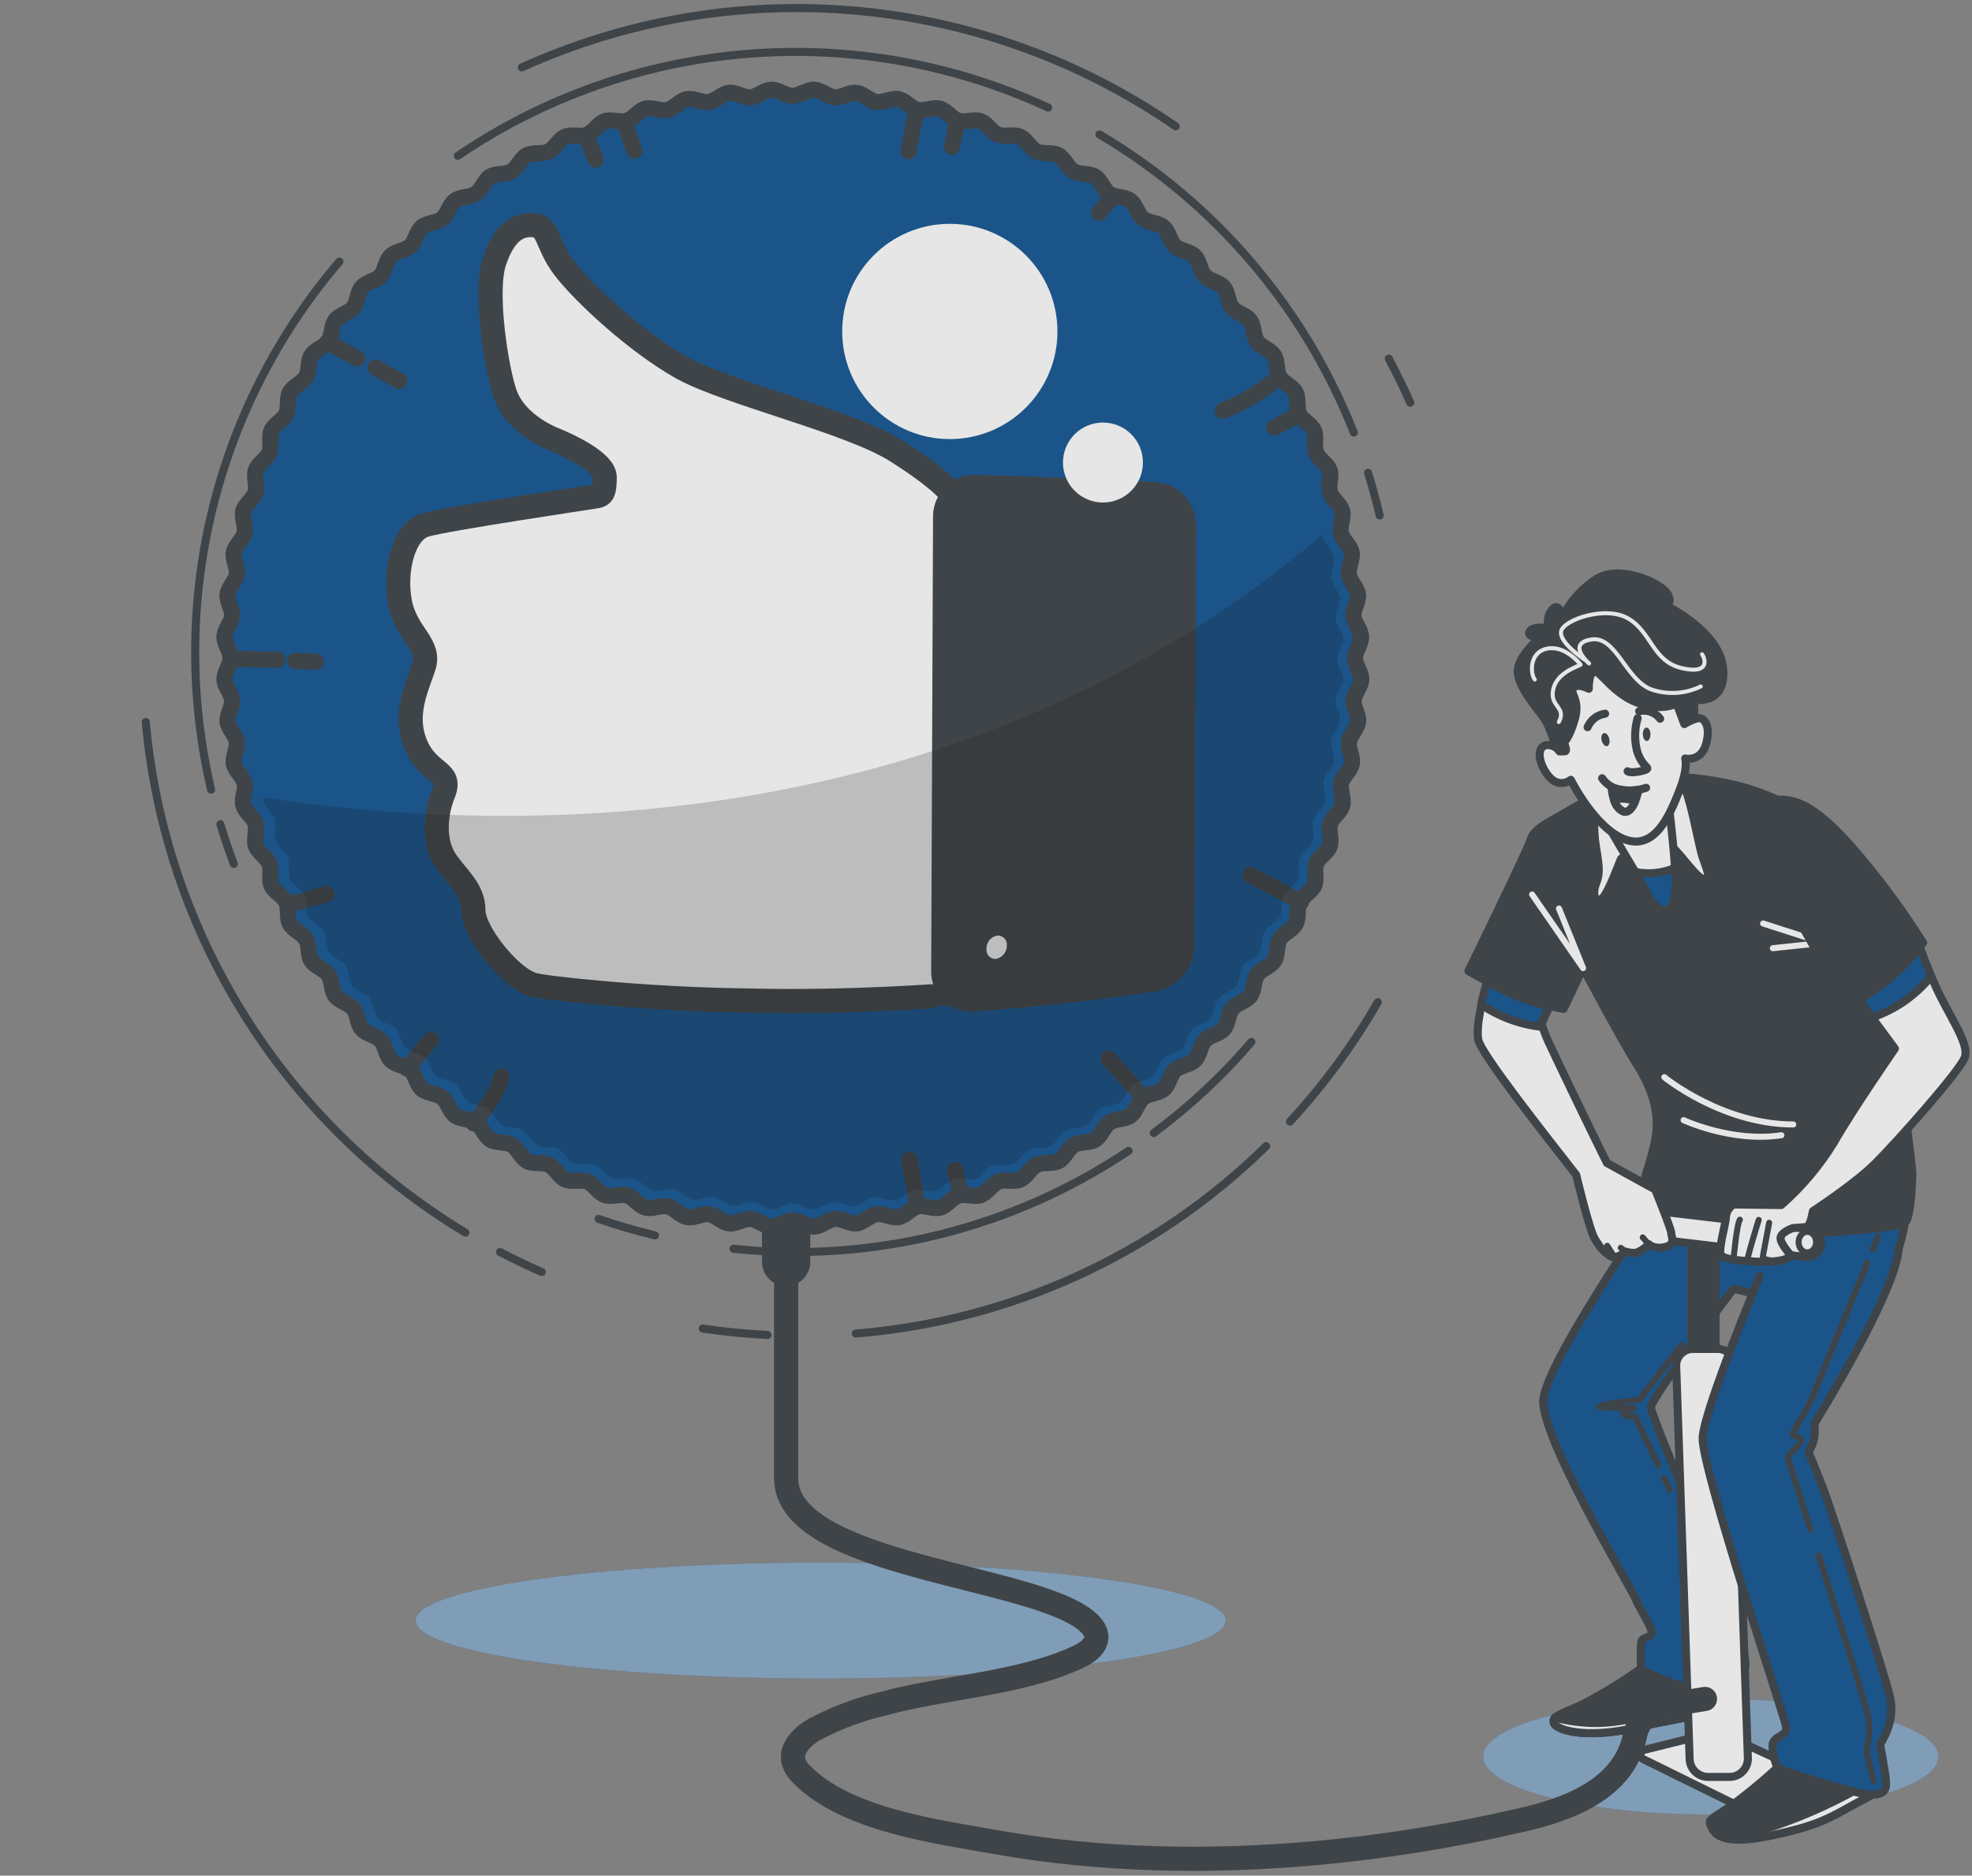 <svg width="245" height="233" viewBox="0 0 245 233" fill="none" xmlns="http://www.w3.org/2000/svg">
<rect x="0" y="0" width="245" height="233" fill="#808080" stroke="none"/>
<g opacity="0.8">
<path d="M101.964 208.506C129.756 208.506 152.285 205.286 152.285 201.315C152.285 197.343 129.756 194.123 101.964 194.123C74.172 194.123 51.643 197.343 51.643 201.315C51.643 205.286 74.172 208.506 101.964 208.506Z" fill="#01498B"/>
<path opacity="0.5" d="M101.964 208.506C129.756 208.506 152.285 205.286 152.285 201.315C152.285 197.343 129.756 194.123 101.964 194.123C74.172 194.123 51.643 197.343 51.643 201.315C51.643 205.286 74.172 208.506 101.964 208.506Z" fill="white"/>
<path d="M212.542 225.407C228.153 225.407 240.809 222.187 240.809 218.215C240.809 214.243 228.153 211.023 212.542 211.023C196.93 211.023 184.275 214.243 184.275 218.215C184.275 222.187 196.93 225.407 212.542 225.407Z" fill="#01498B"/>
<path opacity="0.5" d="M212.542 225.407C228.153 225.407 240.809 222.187 240.809 218.215C240.809 214.243 228.153 211.023 212.542 211.023C196.93 211.023 184.275 214.243 184.275 218.215C184.275 222.187 196.93 225.407 212.542 225.407Z" fill="white"/>
<path d="M204.265 206.98C201.853 208.741 199.311 210.314 196.66 211.688C193.524 213.133 192.918 213.133 193.038 213.979C193.158 214.825 196.78 216.15 203.419 214.585C210.058 213.02 213.194 213.373 214.16 210.237C215.125 207.1 213.561 207.946 211.63 207.946C209.159 207.754 206.701 207.431 204.265 206.98Z" fill="#2E353A" stroke="#2E353A" stroke-linecap="round" stroke-linejoin="round"/>
<path d="M213.801 211.068C210.971 211.814 205.87 213.066 201.609 213.732C198.81 214.239 195.934 214.111 193.192 213.359C193.118 213.44 193.065 213.539 193.038 213.646C193.011 213.753 193.011 213.865 193.039 213.972C193.158 214.817 196.781 216.142 203.42 214.578C209.4 213.173 212.529 213.312 213.801 211.068Z" fill="white" stroke="#2E353A" stroke-linecap="round" stroke-linejoin="round"/>
<path d="M236.84 149.347C236.84 149.347 237.087 153.575 234.177 159.368C231.267 165.162 222.73 165.641 220.439 165.641C218.149 165.641 218.868 163.23 218.868 163.23L219.227 161.053L215.365 160.087C215.365 160.087 205.11 173.732 205.11 174.817C205.11 175.902 215.711 200.82 216.317 203.717C216.923 206.613 217.283 207.339 215.951 208.424C214.964 209.12 213.831 209.58 212.638 209.769C211.446 209.957 210.226 209.868 209.073 209.51C207.28 208.949 205.543 208.222 203.885 207.339C203.818 206.255 203.818 205.167 203.885 204.083C204.005 202.997 205.816 203.843 204.971 202.032C204.125 200.221 203.639 199.735 203.159 198.529C202.68 197.324 191.26 178.293 191.746 173.825C192.232 169.357 202.94 153.848 202.94 153.489C203.391 152.358 203.913 151.257 204.505 150.192C204.505 150.192 204.984 148.621 206.196 148.381C207.408 148.141 225.866 148.381 230.574 147.782C235.282 147.183 237.573 147.416 236.84 149.347Z" fill="#01498B" stroke="#2E353A" stroke-linecap="round" stroke-linejoin="round"/>
<path d="M206.749 183.613L207.434 185.072" stroke="#2E353A" stroke-width="0.75" stroke-linecap="round" stroke-linejoin="round"/>
<path d="M208.907 167.055L203.7 173.86C203.7 173.86 197.041 174.666 199.038 174.799C201.036 174.932 203.034 174.932 203.034 174.932C203.034 174.932 201.296 175.465 201.702 175.731C202.17 175.918 202.67 176.008 203.174 175.998L206.017 182.044" stroke="#2E353A" stroke-width="0.75" stroke-linecap="round" stroke-linejoin="round"/>
<path d="M198.732 98.534C198.732 98.534 197.047 99.466 194.51 100.911C191.973 102.356 190.515 103.082 190.168 104.294C189.822 105.506 182.438 120.622 182.438 120.622C182.438 120.622 185.334 122.313 187.991 123.518C190.01 124.348 192.113 124.956 194.264 125.33L196.681 120.262C196.681 120.262 201.342 129.065 203.34 132.208C206.896 137.822 205.75 141.264 205.271 143.195C204.791 145.126 203.46 148.749 203.819 149.228C204.179 149.708 213.595 153.936 219.634 153.577C225.674 153.217 236.022 152.658 236.748 151.812C237.473 150.966 237.593 146.092 237.593 145.726C237.593 145.36 236.528 135.95 235.442 130.277C234.357 124.604 228.444 109.395 226.513 105.293C224.582 101.191 222.77 99.859 217.856 98.174C212.942 96.49 205.664 96.124 202.647 96.483C199.631 96.843 198.732 98.534 198.732 98.534Z" fill="#2E353A" stroke="#2E353A" stroke-linecap="round" stroke-linejoin="round"/>
<path d="M219.048 114.721L226.526 117.125L220.253 117.79" stroke="white" stroke-width="0.75" stroke-linecap="round" stroke-linejoin="round"/>
<path d="M206.769 133.812C206.769 133.812 213.974 139.686 222.79 139.686" stroke="white" stroke-width="0.75" stroke-linecap="round" stroke-linejoin="round"/>
<path d="M209.172 139.152C209.172 139.152 215.165 141.956 221.318 141.023" stroke="white" stroke-width="0.75" stroke-linecap="round" stroke-linejoin="round"/>
<path d="M193.684 112.857L196.68 120.262L190.348 111.119" stroke="white" stroke-width="0.75" stroke-linecap="round" stroke-linejoin="round"/>
<path d="M198.219 99.379C198.056 100.74 198.016 102.113 198.099 103.481C198.219 106.018 199.064 107.829 198.338 109.641C197.613 111.452 198.465 112.304 199.184 111.452C199.903 110.599 201.115 107.343 201.362 106.744C201.608 106.145 206.689 105.053 207.395 105.053C208.1 105.053 210.411 108.675 211.496 109.155C212.582 109.634 212.342 108.675 211.616 106.744C210.89 104.813 210.051 98.087 208.36 95.996C206.669 93.906 199.937 94.432 198.219 99.379Z" fill="white" stroke="#2E353A" stroke-linecap="round" stroke-linejoin="round"/>
<path d="M199.458 101.551C198.792 101.318 202.954 107.71 204.645 110.966C206.336 114.223 207.901 113.384 208.148 110.847C208.394 108.31 207.302 99.859 207.302 99.859C207.302 99.859 202.954 102.763 199.458 101.551Z" fill="white" stroke="#2E353A" stroke-linecap="round" stroke-linejoin="round"/>
<path d="M208.101 107.809C206.544 108.477 204.82 108.653 203.16 108.315C203.726 109.287 204.252 110.212 204.645 110.978C206.336 114.234 207.901 113.395 208.147 110.858C208.199 109.842 208.184 108.823 208.101 107.809Z" fill="#01498B" stroke="#2E353A" stroke-linecap="round" stroke-linejoin="round"/>
<path d="M211.643 152.77V167.692" stroke="#2E353A" stroke-width="4" stroke-linecap="round" stroke-linejoin="round"/>
<path d="M224.442 156.133C224.373 156.14 224.304 156.14 224.236 156.133L201.788 153.47C201.344 153.399 200.943 153.159 200.671 152.8C200.399 152.441 200.277 151.991 200.329 151.543C200.382 151.096 200.605 150.686 200.953 150.4C201.301 150.114 201.745 149.973 202.195 150.007L224.642 152.671C225.094 152.707 225.515 152.919 225.813 153.262C226.111 153.604 226.263 154.05 226.237 154.503C226.211 154.956 226.009 155.381 225.673 155.687C225.338 155.993 224.896 156.156 224.442 156.14V156.133Z" fill="white" stroke="#2E353A" stroke-linecap="round" stroke-linejoin="round"/>
<path d="M224.541 155.58C225.141 155.58 225.627 155.008 225.627 154.302C225.627 153.596 225.141 153.023 224.541 153.023C223.942 153.023 223.456 153.596 223.456 154.302C223.456 155.008 223.942 155.58 224.541 155.58Z" fill="white" stroke="#2E353A" stroke-width="0.75" stroke-linecap="round" stroke-linejoin="round"/>
<path d="M204.159 218.533L217.617 225.158C217.694 225.193 217.778 225.21 217.863 225.21C217.948 225.21 218.032 225.193 218.109 225.158L226.187 222.168C226.302 222.126 226.402 222.05 226.474 221.95C226.546 221.851 226.587 221.732 226.591 221.609C226.595 221.486 226.563 221.365 226.498 221.261C226.433 221.156 226.339 221.073 226.227 221.023L213.615 215.183C213.486 215.123 213.34 215.109 213.202 215.143L204.292 217.374C204.168 217.403 204.056 217.47 203.971 217.565C203.886 217.66 203.832 217.779 203.818 217.906C203.803 218.033 203.828 218.161 203.889 218.274C203.95 218.386 204.045 218.476 204.159 218.533Z" fill="white" stroke="#2E353A" stroke-linecap="round" stroke-linejoin="round"/>
<path d="M214.866 220.737H212.202C211.597 220.735 211.017 220.494 210.589 220.066C210.161 219.638 209.92 219.058 209.918 218.453L208.247 169.643C208.247 169.094 208.465 168.567 208.854 168.179C209.242 167.79 209.769 167.572 210.318 167.572H213.414C213.964 167.572 214.49 167.79 214.879 168.179C215.267 168.567 215.485 169.094 215.485 169.643L217.157 218.453C217.157 218.753 217.097 219.051 216.982 219.329C216.867 219.606 216.698 219.858 216.485 220.07C216.273 220.283 216.02 220.451 215.742 220.565C215.464 220.679 215.167 220.738 214.866 220.737Z" fill="white" stroke="#2E353A" stroke-linecap="round" stroke-linejoin="round"/>
<path d="M221.405 219.045C219.38 220.947 217.243 222.726 215.006 224.372C212.342 226.183 212.109 225.944 212.715 227.149C213.321 228.354 215.126 229.08 220.2 227.994C225.274 226.909 226.959 226.063 229.735 224.492C232.512 222.92 233.351 222.92 232.632 221.955C231.913 220.989 221.405 219.045 221.405 219.045Z" fill="#2E353A" stroke="#2E353A" stroke-linecap="round" stroke-linejoin="round"/>
<path d="M229.735 224.481C232.505 222.909 233.351 222.909 232.632 221.944C232.441 221.766 232.214 221.632 231.966 221.551C228.286 223.726 224.389 225.511 220.339 226.878C215.145 228.443 212.615 226.632 212.615 226.632L212.555 226.731C212.608 226.863 212.668 226.992 212.735 227.118C213.334 228.323 215.145 229.049 220.22 227.963C225.294 226.878 226.958 226.052 229.735 224.481Z" fill="white" stroke="#2E353A" stroke-linecap="round" stroke-linejoin="round"/>
<path d="M240.489 122.551C239.626 120.661 238.861 118.727 238.199 116.758C236.174 117.723 229.988 122.904 229.988 122.904L235.422 130.262C235.422 130.262 230.235 137.747 227.817 141.975C226.041 144.86 223.844 147.464 221.298 149.699L215.365 149.626C215.103 149.792 214.883 150.016 214.72 150.28C214.557 150.545 214.457 150.842 214.426 151.151C214.426 152.083 213.374 155.366 213.84 155.952C214.306 156.538 217.123 156.651 217.123 156.651C217.123 156.651 221.691 157.124 222.51 155.952C222.51 155.952 221.105 154.427 221.218 153.728C221.332 153.029 222.743 152.556 222.743 152.556L224.275 152.443C224.275 152.443 224.801 152.809 225.24 150.445C226.426 149.659 230.734 146.769 233.011 144.492C235.675 141.829 243.512 133.026 244.112 131.334C244.711 129.643 242.061 126.054 240.489 122.551Z" fill="white" stroke="#2E353A" stroke-linecap="round" stroke-linejoin="round"/>
<path d="M239.93 121.266C238.751 118.502 238.199 116.758 238.199 116.758C236.174 117.723 229.988 122.904 229.988 122.904L232.572 126.4C235.465 125.426 238.018 123.645 239.93 121.266Z" fill="#01498B" stroke="#2E353A" stroke-linecap="round" stroke-linejoin="round"/>
<path d="M223.23 113.863L229.629 125.183L233.371 122.646C235.485 121.08 237.356 119.211 238.925 117.099C236.326 112.982 233.421 109.067 230.235 105.386C225.161 99.593 222.75 99.233 220.58 99.353" fill="#2E353A"/>
<path d="M223.23 113.863L229.629 125.183L233.371 122.646C235.485 121.08 237.356 119.211 238.925 117.099C236.326 112.982 233.421 109.067 230.235 105.386C225.161 99.593 222.75 99.233 220.58 99.353" stroke="#2E353A" stroke-linecap="round" stroke-linejoin="round"/>
<path d="M207.634 153.155C207.634 152.683 205.636 147.768 205.636 147.768L199.643 144.472C197.173 139.505 193.377 131.554 192.725 130.155C192.238 129.185 191.832 128.176 191.513 127.139L192.532 124.968C190.985 124.625 189.474 124.139 188.017 123.517C186.892 123.01 185.733 122.418 184.767 121.898C184.235 123.936 183.322 127.445 183.669 129.19C184.015 130.935 191.892 140.91 195.828 145.95C195.828 145.95 197.473 152.922 198.178 153.974L198.884 155.026C198.884 155.026 200.05 156.318 200.636 156.198C201.139 156.04 201.613 155.802 202.041 155.493C202.457 155.629 202.898 155.67 203.332 155.612C203.904 155.367 204.42 155.009 204.851 154.56C204.851 154.56 205.437 155.226 206.848 154.913C208.26 154.6 207.634 153.621 207.634 153.155Z" fill="white" stroke="#2E353A" stroke-linecap="round" stroke-linejoin="round"/>
<path d="M184.036 124.797C186.294 126.327 188.894 127.278 191.607 127.567C191.52 127.307 191.487 127.174 191.487 127.174L192.506 125.003C190.959 124.661 189.448 124.175 187.991 123.552C186.866 123.046 185.707 122.453 184.741 121.934C184.528 122.706 184.235 123.731 184.036 124.797Z" fill="#01498B" stroke="#2E353A" stroke-linecap="round" stroke-linejoin="round"/>
<path d="M97.669 156.759V152.684" stroke="#2E353A" stroke-width="6" stroke-linecap="round" stroke-linejoin="round"/>
<path d="M211.823 211.048L206.782 211.887C206.782 211.887 203.706 212.726 203.146 215.523C201.801 222.255 194.836 224.785 188.896 226.117C180.491 228.06 171.964 229.429 163.373 230.212C150.268 231.377 136.957 231.158 123.979 228.88C116.527 227.549 105.167 226.11 99.614 220.437C99.145 220.008 98.793 219.467 98.588 218.865C98.142 217.227 99.66 215.736 101.125 214.87C103.816 213.43 106.684 212.348 109.655 211.654C117.28 209.563 126.802 209.163 133.907 205.847C135.985 204.882 137.237 203.337 135.119 201.472C128.527 195.632 97.669 194.6 97.669 183.62V156.758" stroke="#2E353A" stroke-width="3" stroke-linecap="round" stroke-linejoin="round"/>
<path d="M193.344 93.293C193.106 92.03 192.689 90.808 192.106 89.664C191.28 88.259 189.009 85.995 188.597 83.85C188.184 81.706 191.367 79.189 191.367 79.189C191.367 79.189 189.629 79.189 190.035 78.443C190.441 77.698 192.432 78.031 192.432 78.031C192.297 77.642 192.264 77.226 192.336 76.821C192.409 76.417 192.584 76.037 192.845 75.72C193.751 74.648 194.083 76.712 194.083 76.712C195.059 74.713 196.575 73.027 198.458 71.844C201.428 70.106 206.715 72.51 207.295 73.989C207.874 75.467 206.476 74.961 206.476 74.961C206.476 74.961 213.574 78.177 214.067 82.951C214.56 87.726 210.438 86.913 210.438 86.913C210.438 86.913 210.684 89.724 210.105 90.716C209.525 91.708 209.279 92.047 206.389 89.724C203.499 87.4 197.559 88.239 197.226 90.056C196.894 91.874 195.895 94.591 194.423 94.265C192.951 93.939 193.344 93.293 193.344 93.293Z" fill="#2E353A" stroke="#2E353A" stroke-linecap="round" stroke-linejoin="round"/>
<path d="M197.427 82.418C197.427 82.418 194.57 79.954 197.686 79.442C200.803 78.929 201.961 84.496 205.204 85.661C207.207 86.336 209.395 86.198 211.297 85.275" stroke="white" stroke-width="0.5" stroke-linecap="round" stroke-linejoin="round"/>
<path d="M196.94 81.986C196.94 81.986 193.671 79.855 193.951 78.43C194.23 77.005 199.504 75.154 202.347 76.865C205.191 78.576 205.337 82.132 208.893 82.985C212.449 83.837 211.883 81.846 211.457 81.273" stroke="white" stroke-width="0.5" stroke-linecap="round" stroke-linejoin="round"/>
<path d="M190.681 84.41C190.108 83.698 189.968 80.994 192.246 80.568C194.523 80.142 196.374 82.566 196.374 82.566C195.941 82.845 193.384 83.558 192.958 85.695C192.532 87.833 194.663 87.826 193.671 89.691" stroke="white" stroke-width="0.5" stroke-linecap="round" stroke-linejoin="round"/>
<path d="M193.757 93.346C193.757 93.346 193.637 93.192 193.458 93.006C193.018 92.553 191.779 92.227 191.4 93.132C190.867 94.418 192.319 96.855 193.398 97.174C193.693 97.273 194.007 97.297 194.314 97.245C194.621 97.192 194.91 97.065 195.156 96.875C195.156 96.875 198.125 102.868 201.861 104.273C205.597 105.678 207.441 101.256 208.62 98.28C209.798 95.303 209.366 94.224 209.366 94.224C209.366 94.224 211.363 94.697 211.983 92.347C212.602 89.996 211.61 89.097 210.97 89.204C210.368 89.372 209.793 89.623 209.259 89.949L208.3 87.386C208.3 87.386 206.482 88.458 203.386 87.279C200.29 86.101 198.791 83.224 198.059 83.437C197.326 83.65 197.393 85.568 197.393 85.568C197.393 85.568 196.008 84.822 195.475 85.461C194.942 86.101 196.327 86.853 195.688 89.204C195.049 91.554 194.29 92.273 194.29 92.273C194.29 92.273 194.823 93.339 194.396 93.339L193.757 93.346Z" fill="white" stroke="#2E353A" stroke-linecap="round" stroke-linejoin="round"/>
<path d="M199.937 91.781C200.037 92.234 199.904 92.64 199.651 92.693C199.398 92.746 199.105 92.433 198.985 91.981C198.865 91.528 199.018 91.122 199.278 91.068C199.537 91.015 199.844 91.335 199.937 91.781Z" fill="#2E353A"/>
<path d="M205.057 91.195C205.057 91.655 204.871 92.041 204.605 92.048C204.338 92.054 204.118 91.688 204.105 91.229C204.092 90.769 204.285 90.39 204.551 90.383C204.818 90.376 205.037 90.736 205.057 91.195Z" fill="#2E353A"/>
<path d="M197.24 90.336C197.426 89.891 197.724 89.502 198.106 89.208C198.488 88.914 198.94 88.724 199.418 88.658" stroke="#2E353A" stroke-linecap="round" stroke-linejoin="round"/>
<path d="M203.646 88.352C204.125 88.236 204.627 88.263 205.091 88.429C205.554 88.594 205.96 88.891 206.257 89.284" stroke="#2E353A" stroke-linecap="round" stroke-linejoin="round"/>
<path d="M204.512 97.861C204.512 97.861 200.849 99.226 199.045 96.676" stroke="#2E353A" stroke-linecap="round" stroke-linejoin="round"/>
<path d="M200.217 97.801C200.217 97.801 200.343 100.285 201.648 100.784C202.954 101.283 203.573 98.12 203.573 98.12C202.445 98.287 201.293 98.177 200.217 97.801Z" fill="#2E353A" stroke="#2E353A" stroke-linecap="round" stroke-linejoin="round"/>
<path d="M200.517 99.313C200.59 99.626 200.729 99.919 200.926 100.173C201.122 100.427 201.371 100.635 201.655 100.785C202.321 101.044 202.834 100.292 203.154 99.519C202.313 99.197 201.397 99.126 200.517 99.313Z" fill="white" stroke="#2E353A" stroke-linecap="round" stroke-linejoin="round"/>
<path d="M203.46 89.217C203.068 90.553 203.045 91.97 203.393 93.319C204.019 95.25 204.951 95.316 204.578 95.556C204.205 95.796 202.581 96.115 202.214 95.809" fill="white"/>
<path d="M203.46 89.217C203.068 90.553 203.045 91.97 203.393 93.319C204.019 95.25 204.951 95.316 204.578 95.556C204.205 95.796 202.581 96.115 202.214 95.809" stroke="#2E353A" stroke-linecap="round" stroke-linejoin="round"/>
<path d="M218.629 158.53C218.629 158.53 211.763 174.938 211.537 178.56C211.31 182.183 221.658 213.133 221.898 214.465C222.138 215.797 220.213 215.55 220.213 216.876C220.238 217.794 220.442 218.699 220.813 219.539C220.933 219.899 230.468 222.795 232.04 222.915C233.611 223.035 234.33 222.676 234.33 221.583C234.33 220.491 233.611 217.115 233.611 216.756C233.611 216.396 235.542 214.092 234.816 210.843C234.091 207.593 227.338 187.01 226.493 184.833C225.647 182.655 224.682 180.371 224.682 180.371C225.053 179.828 225.301 179.21 225.407 178.56C225.481 177.999 225.481 177.43 225.407 176.869C225.407 176.869 235.868 160.108 235.882 154.895" fill="#01498B"/>
<path d="M218.629 158.53C218.629 158.53 211.763 174.938 211.537 178.56C211.31 182.183 221.658 213.133 221.898 214.465C222.138 215.797 220.213 215.55 220.213 216.876C220.238 217.794 220.442 218.699 220.813 219.539C220.933 219.899 230.468 222.795 232.04 222.915C233.611 223.035 234.33 222.676 234.33 221.583C234.33 220.491 233.611 217.115 233.611 216.756C233.611 216.396 235.542 214.092 234.816 210.843C234.091 207.593 227.338 187.01 226.493 184.833C225.647 182.655 224.682 180.371 224.682 180.371C225.053 179.828 225.301 179.21 225.407 178.56C225.481 177.999 225.481 177.43 225.407 176.869C225.407 176.869 235.868 160.108 235.882 154.895" stroke="#2E353A" stroke-linecap="round" stroke-linejoin="round"/>
<path d="M225.953 193.23C228.683 201.794 231.906 211.989 232.133 213.507C232.532 216.17 231.733 216.716 231.999 218.048C232.266 219.38 232.798 221.251 232.798 221.251" stroke="#2E353A" stroke-width="0.75" stroke-linecap="round" stroke-linejoin="round"/>
<path d="M231.993 156.865C229.915 161.933 226.093 171.282 225.334 173.206C224.262 175.87 222.391 178.014 222.797 178.28C223.203 178.547 224.262 178.547 223.463 179.479C222.664 180.411 222.131 180.684 222.131 181.084C222.131 181.223 223.356 185.046 224.941 190.02" stroke="#2E353A" stroke-width="0.75" stroke-linecap="round" stroke-linejoin="round"/>
<path d="M233.331 153.568L232.665 155.24" stroke="#2E353A" stroke-width="0.75" stroke-linecap="round" stroke-linejoin="round"/>
<path d="M215.386 156.313C215.386 156.313 215.772 152.031 216.165 151.512" stroke="#2E353A" stroke-width="0.75" stroke-linecap="round" stroke-linejoin="round"/>
<path d="M218.502 151.539C218.502 151.539 216.784 157.046 217.124 156.693" stroke="#2E353A" stroke-width="0.75" stroke-linecap="round" stroke-linejoin="round"/>
<path d="M219.8 151.898L219.021 156.054C219.021 156.054 218.888 156.446 220.06 156.573" stroke="#2E353A" stroke-width="0.75" stroke-linecap="round" stroke-linejoin="round"/>
<path d="M204.824 154.561L204.092 153.715" stroke="#2E353A" stroke-width="0.75" stroke-linecap="round" stroke-linejoin="round"/>
<path d="M202.015 155.493L201.362 155.014" stroke="#2E353A" stroke-width="0.75" stroke-linecap="round" stroke-linejoin="round"/>
<path d="M200.609 156.201L199.677 154.756" stroke="#2E353A" stroke-width="0.75" stroke-linecap="round" stroke-linejoin="round"/>
<path d="M160.263 139.332C164.439 134.806 168.1 129.83 171.177 124.496" stroke="#2E353A" stroke-linecap="round" stroke-linejoin="round"/>
<path d="M106.326 165.656C125.519 164.101 143.559 155.865 157.307 142.383" stroke="#2E353A" stroke-linecap="round" stroke-linejoin="round"/>
<path d="M87.308 165.035C89.979 165.436 92.668 165.703 95.365 165.834" stroke="#2E353A" stroke-linecap="round" stroke-linejoin="round"/>
<path d="M62.117 155.533C63.826 156.421 65.56 157.249 67.318 158.017" stroke="#2E353A" stroke-linecap="round" stroke-linejoin="round"/>
<path d="M18.109 89.689C19.283 102.637 23.49 115.127 30.388 126.147C37.286 137.167 46.683 146.408 57.816 153.122" stroke="#2E353A" stroke-linecap="round" stroke-linejoin="round"/>
<path d="M146.066 15.697C134.31 7.566 120.648 2.618 106.412 1.334C92.175 0.051 77.849 2.475 64.828 8.372" stroke="#2E353A" stroke-linecap="round" stroke-linejoin="round"/>
<path d="M175.206 50.024C174.385 48.16 173.497 46.335 172.542 44.551" stroke="#2E353A" stroke-linecap="round" stroke-linejoin="round"/>
<path d="M143.336 140.752C147.792 137.443 151.864 133.646 155.476 129.432" stroke="#2E353A" stroke-linecap="round" stroke-linejoin="round"/>
<path d="M91.131 155.129C108.409 156.939 125.775 152.634 140.207 142.963" stroke="#2E353A" stroke-linecap="round" stroke-linejoin="round"/>
<path d="M74.363 151.42C76.645 152.206 78.982 152.887 81.375 153.464" stroke="#2E353A" stroke-linecap="round" stroke-linejoin="round"/>
<path d="M27.378 102.389C27.88 104.053 28.437 105.696 29.049 107.316" stroke="#2E353A" stroke-linecap="round" stroke-linejoin="round"/>
<path d="M42.167 32.49C34.547 41.406 29.133 51.991 26.363 63.389C23.593 74.786 23.547 86.675 26.226 98.094" stroke="#2E353A" stroke-linecap="round" stroke-linejoin="round"/>
<path d="M130.225 13.366C118.523 7.943 105.615 5.645 92.761 6.695C79.906 7.746 67.543 12.108 56.877 19.359" stroke="#2E353A" stroke-linecap="round" stroke-linejoin="round"/>
<path d="M168.194 53.733C162.081 38.212 150.958 25.179 136.591 16.703" stroke="#2E353A" stroke-linecap="round" stroke-linejoin="round"/>
<path d="M171.41 64.04C170.997 62.249 170.511 60.484 169.965 58.746" stroke="#2E353A" stroke-linecap="round" stroke-linejoin="round"/>
<path d="M168.347 81.759C168.347 80.88 169.133 79.988 169.1 79.096C169.066 78.204 168.214 77.384 168.154 76.519C168.094 75.653 168.82 74.694 168.713 73.855C168.607 73.016 167.701 72.217 167.575 71.352C167.448 70.486 168.094 69.487 167.928 68.628C167.761 67.769 166.802 67.07 166.596 66.217C166.39 65.365 166.969 64.32 166.749 63.474C166.529 62.628 165.504 62.009 165.244 61.17C164.985 60.331 165.477 59.246 165.191 58.426C164.905 57.608 163.859 57.055 163.52 56.242C163.18 55.43 163.606 54.305 163.26 53.506C162.914 52.706 161.808 52.24 161.429 51.455C161.049 50.669 161.369 49.517 160.963 48.745C160.556 47.972 159.424 47.599 158.965 46.84C158.505 46.081 158.765 44.916 158.299 44.176C157.833 43.437 156.674 43.144 156.181 42.425C155.689 41.706 155.835 40.521 155.316 39.815C154.796 39.109 153.624 38.909 153.078 38.223C152.532 37.538 152.592 36.352 152.02 35.686C151.447 35.02 150.262 34.907 149.669 34.268C149.076 33.629 149.043 32.437 148.424 31.817C147.805 31.198 146.613 31.152 145.973 30.572C145.334 29.993 145.214 28.794 144.555 28.222C143.896 27.649 142.697 27.709 142.018 27.163C141.339 26.617 141.126 25.445 140.426 24.926C139.727 24.406 138.542 24.553 137.816 24.06C137.09 23.567 136.804 22.409 136.058 21.942C135.312 21.476 134.154 21.716 133.395 21.276C132.636 20.837 132.263 19.712 131.49 19.279C130.718 18.846 129.566 19.192 128.78 18.813C127.994 18.433 127.535 17.334 126.729 16.982C125.923 16.629 124.811 17.041 123.992 16.722C123.173 16.402 122.661 15.343 121.808 15.05C120.956 14.757 119.904 15.257 119.065 14.997C118.226 14.737 117.606 13.725 116.761 13.499C115.915 13.273 114.876 13.845 114.017 13.645C113.158 13.446 112.472 12.487 111.607 12.314C110.741 12.14 109.756 12.8 108.883 12.666C108.011 12.533 107.258 11.628 106.386 11.528C105.514 11.428 104.568 12.154 103.723 12.087C102.877 12.021 102.018 11.175 101.139 11.142C100.26 11.108 99.381 11.901 98.475 11.901C97.57 11.901 96.711 11.108 95.812 11.142C94.913 11.175 94.1 12.027 93.228 12.087C92.356 12.147 91.41 11.421 90.565 11.528C89.719 11.634 88.927 12.54 88.067 12.666C87.209 12.793 86.203 12.147 85.344 12.314C84.485 12.48 83.786 13.439 82.933 13.645C82.081 13.852 81.036 13.273 80.19 13.499C79.344 13.725 78.718 14.737 77.886 14.997C77.054 15.257 75.962 14.764 75.136 15.05C74.31 15.337 73.804 16.382 72.959 16.722C72.113 17.061 71.021 16.635 70.222 16.982C69.423 17.328 68.956 18.433 68.171 18.813C67.385 19.192 66.233 18.873 65.46 19.279C64.688 19.685 64.308 20.817 63.556 21.276C62.804 21.736 61.625 21.483 60.892 21.942C60.16 22.402 59.86 23.561 59.141 24.053C58.422 24.546 57.237 24.399 56.531 24.919C55.825 25.438 55.625 26.61 54.94 27.163C54.254 27.716 53.068 27.642 52.402 28.215C51.736 28.788 51.623 29.973 50.984 30.566C50.345 31.158 49.153 31.192 48.534 31.811C47.914 32.43 47.868 33.622 47.288 34.261C46.709 34.901 45.53 35.007 44.958 35.673C44.385 36.339 44.445 37.524 43.899 38.21C43.353 38.896 42.181 39.096 41.662 39.802C41.142 40.507 41.289 41.686 40.796 42.405C40.303 43.124 39.145 43.417 38.678 44.163C38.212 44.909 38.452 46.068 38.013 46.827C37.573 47.586 36.441 47.959 36.015 48.738C35.589 49.517 35.928 50.656 35.549 51.441C35.169 52.227 34.071 52.693 33.718 53.492C33.365 54.291 33.778 55.41 33.458 56.229C33.138 57.048 32.073 57.561 31.786 58.413C31.5 59.266 31.986 60.318 31.733 61.157C31.48 61.996 30.455 62.615 30.228 63.461C30.002 64.306 30.575 65.352 30.381 66.204C30.188 67.056 29.223 67.749 29.05 68.615C28.877 69.48 29.542 70.472 29.409 71.338C29.276 72.204 28.37 72.963 28.27 73.842C28.171 74.721 28.896 75.653 28.83 76.505C28.763 77.358 27.911 78.204 27.884 79.082C27.858 79.961 28.637 80.847 28.637 81.746C28.637 82.645 27.851 83.511 27.884 84.41C27.918 85.308 28.77 86.121 28.83 86.993C28.89 87.865 28.164 88.811 28.27 89.657C28.377 90.502 29.283 91.295 29.409 92.154C29.536 93.013 28.89 94.025 29.05 94.884C29.209 95.743 30.182 96.436 30.381 97.288C30.581 98.14 30.002 99.192 30.228 100.031C30.455 100.87 31.474 101.503 31.733 102.335C31.993 103.168 31.5 104.26 31.786 105.085C32.073 105.911 33.118 106.451 33.458 107.27C33.797 108.089 33.371 109.201 33.718 110C34.064 110.799 35.169 111.265 35.549 112.051C35.928 112.836 35.602 113.988 36.015 114.761C36.428 115.533 37.553 115.913 38.013 116.672C38.472 117.431 38.212 118.596 38.678 119.336C39.145 120.075 40.303 120.368 40.796 121.087C41.289 121.806 41.142 122.991 41.662 123.697C42.181 124.403 43.353 124.603 43.899 125.289C44.445 125.974 44.385 127.166 44.958 127.826C45.53 128.485 46.716 128.605 47.308 129.251C47.901 129.897 47.934 131.082 48.554 131.701C49.173 132.32 50.365 132.367 51.004 132.94C51.643 133.512 51.763 134.724 52.422 135.29C53.082 135.856 54.274 135.803 54.959 136.349C55.645 136.895 55.852 138.067 56.551 138.586C57.25 139.106 58.435 138.959 59.161 139.452C59.887 139.945 60.173 141.103 60.919 141.57C61.665 142.036 62.824 141.796 63.583 142.235C64.342 142.675 64.715 143.807 65.487 144.233C66.26 144.659 67.405 144.32 68.197 144.699C68.99 145.079 69.443 146.178 70.248 146.53C71.054 146.883 72.166 146.471 72.985 146.79C73.804 147.11 74.317 148.175 75.169 148.462C76.022 148.748 77.074 148.262 77.913 148.515C78.752 148.768 79.371 149.793 80.217 150.02C81.062 150.246 82.101 149.673 82.96 149.867C83.819 150.06 84.505 151.025 85.371 151.198C86.236 151.372 87.222 150.706 88.094 150.839C88.966 150.972 89.719 151.878 90.591 151.977C91.463 152.077 92.409 151.352 93.255 151.418C94.1 151.485 94.96 152.337 95.838 152.37C96.717 152.404 97.596 151.611 98.502 151.611C99.408 151.611 100.273 152.397 101.166 152.37C102.058 152.344 102.877 151.485 103.743 151.418C104.608 151.352 105.567 152.084 106.406 151.977C107.245 151.871 108.044 150.965 108.91 150.839C109.776 150.712 110.774 151.358 111.633 151.198C112.492 151.039 113.192 150.066 114.044 149.867C114.896 149.667 115.942 150.246 116.787 150.02C117.633 149.793 118.259 148.775 119.091 148.515C119.924 148.255 121.016 148.748 121.841 148.462C122.667 148.175 123.207 147.13 124.019 146.79C124.831 146.451 125.957 146.883 126.756 146.53C127.555 146.178 128.021 145.079 128.807 144.699C129.592 144.32 130.744 144.646 131.517 144.233C132.289 143.82 132.669 142.695 133.421 142.235C134.174 141.776 135.346 142.036 136.085 141.57C136.824 141.103 137.117 139.945 137.836 139.452C138.555 138.959 139.741 139.106 140.446 138.586C141.152 138.067 141.352 136.895 142.038 136.349C142.724 135.803 143.909 135.863 144.575 135.29C145.241 134.718 145.354 133.532 145.993 132.94C146.633 132.347 147.825 132.314 148.444 131.694C149.063 131.075 149.11 129.89 149.689 129.244C150.268 128.598 151.467 128.485 152.04 127.826C152.612 127.166 152.552 125.974 153.098 125.289C153.644 124.603 154.816 124.403 155.336 123.697C155.855 122.991 155.709 121.813 156.201 121.087C156.694 120.361 157.853 120.075 158.319 119.336C158.785 118.596 158.545 117.424 158.985 116.672C159.424 115.92 160.55 115.54 160.982 114.768C161.415 113.995 161.069 112.85 161.449 112.057C161.828 111.265 162.927 110.812 163.28 110.006C163.633 109.201 163.22 108.089 163.54 107.27C163.859 106.451 164.918 105.938 165.211 105.092C165.504 104.246 165.004 103.181 165.264 102.342C165.524 101.503 166.543 100.89 166.769 100.038C166.995 99.186 166.423 98.153 166.616 97.294C166.809 96.436 167.775 95.75 167.948 94.891C168.121 94.032 167.462 93.033 167.595 92.16C167.728 91.288 168.634 90.536 168.733 89.663C168.833 88.791 168.108 87.846 168.174 87C168.241 86.154 169.086 85.295 169.12 84.416C169.153 83.537 168.347 82.638 168.347 81.759Z" fill="#01498B" stroke="#2E353A" stroke-width="2" stroke-linecap="round" stroke-linejoin="round"/>
<path d="M77.586 15.271L78.818 18.721" stroke="#2E353A" stroke-width="2" stroke-linecap="round" stroke-linejoin="round"/>
<path d="M72.898 17.123L74.01 19.833" stroke="#2E353A" stroke-width="2" stroke-linecap="round" stroke-linejoin="round"/>
<path d="M158.698 46.955C156.683 48.683 154.391 50.058 151.919 51.024" stroke="#2E353A" stroke-width="2" stroke-linecap="round" stroke-linejoin="round"/>
<path d="M161.162 51.516C160.244 52.096 159.297 52.63 158.325 53.114" stroke="#2E353A" stroke-width="2" stroke-linecap="round" stroke-linejoin="round"/>
<path d="M58.848 139.553C58.848 139.553 61.804 136.224 62.297 133.76" stroke="#2E353A" stroke-width="2" stroke-linecap="round" stroke-linejoin="round"/>
<path d="M50.584 132.747C50.584 132.747 53.054 129.67 53.547 129.178" stroke="#2E353A" stroke-width="2" stroke-linecap="round" stroke-linejoin="round"/>
<path d="M113.95 149.514L112.965 144.094" stroke="#2E353A" stroke-width="2" stroke-linecap="round" stroke-linejoin="round"/>
<path d="M119.371 148.407L118.632 145.324" stroke="#2E353A" stroke-width="2" stroke-linecap="round" stroke-linejoin="round"/>
<path d="M141.932 136.202L137.743 131.514" stroke="#2E353A" stroke-width="2" stroke-linecap="round" stroke-linejoin="round"/>
<path d="M161.655 112.038L155.369 108.715" stroke="#2E353A" stroke-width="2" stroke-linecap="round" stroke-linejoin="round"/>
<path d="M29.136 81.84L34.436 81.96" stroke="#2E353A" stroke-width="2" stroke-linecap="round" stroke-linejoin="round"/>
<path d="M36.654 82.086L39.245 82.206" stroke="#2E353A" stroke-width="2" stroke-linecap="round" stroke-linejoin="round"/>
<path d="M35.915 112.412C36.534 112.165 40.576 111.08 40.576 111.08" stroke="#2E353A" stroke-width="2" stroke-linecap="round" stroke-linejoin="round"/>
<path d="M113.991 13.752C113.618 14.498 112.872 18.793 112.872 18.793" stroke="#2E353A" stroke-width="2" stroke-linecap="round" stroke-linejoin="round"/>
<path d="M118.838 15.432L118.279 18.235" stroke="#2E353A" stroke-width="2" stroke-linecap="round" stroke-linejoin="round"/>
<path d="M138.056 24.572L136.564 26.437" stroke="#2E353A" stroke-width="2" stroke-linecap="round" stroke-linejoin="round"/>
<path d="M40.669 42.486L44.398 44.537" stroke="#2E353A" stroke-width="2" stroke-linecap="round" stroke-linejoin="round"/>
<path d="M46.642 45.656L49.625 47.334" stroke="#2E353A" stroke-width="2" stroke-linecap="round" stroke-linejoin="round"/>
<path d="M118.239 61.403C118.239 61.403 117.1 59.638 111.347 56.009C105.593 52.38 90.704 48.93 84.837 45.761C78.971 42.491 72.432 36.325 70.148 33.362C67.864 30.399 68.217 28.161 66.379 27.981C64.541 27.802 62.703 28.647 61.425 32.496C60.146 36.345 61.711 45.987 62.757 48.95C63.802 51.913 66.872 53.791 68.823 54.577C70.774 55.363 75.135 57.434 75.129 59.292C75.122 61.149 74.889 61.516 74.083 61.656C73.278 61.795 55.565 64.419 52.835 65.211C50.105 66.004 48.926 70.978 49.705 74.9C50.484 78.822 53.574 80.054 52.642 82.838C51.709 85.621 50.105 88.884 51.689 92.579C53.274 96.275 56.251 95.703 55.092 98.573C53.934 101.442 53.92 104.799 55.398 106.956C56.877 109.114 58.828 110.512 58.815 113.129C58.801 115.746 63.369 121.506 66.239 122.325C67.657 122.751 80.536 124.163 93.075 124.289C105.607 124.609 117.799 123.623 117.779 123.623C117.93 102.87 118.083 82.129 118.239 61.403Z" fill="white" stroke="#2E353A" stroke-width="3" stroke-linecap="round" stroke-linejoin="round"/>
<path d="M143.263 121.679C135.805 122.806 128.32 123.637 120.809 124.169C120.323 124.191 119.839 124.11 119.386 123.932C118.934 123.754 118.524 123.483 118.183 123.136C117.842 122.79 117.578 122.375 117.407 121.92C117.237 121.465 117.164 120.979 117.193 120.494C117.269 101.755 117.344 83.026 117.42 64.306C117.401 63.814 117.481 63.323 117.656 62.862C117.831 62.402 118.096 61.981 118.436 61.625C118.777 61.269 119.185 60.986 119.637 60.791C120.09 60.596 120.576 60.493 121.069 60.49C128.58 60.703 136.065 61.007 143.523 61.403C144.494 61.471 145.404 61.905 146.07 62.616C146.735 63.327 147.108 64.264 147.112 65.238C147.032 82.635 146.954 100.046 146.879 117.47C146.849 118.48 146.474 119.449 145.816 120.215C145.158 120.981 144.257 121.498 143.263 121.679Z" fill="#2E353A" stroke="#2E353A" stroke-width="3" stroke-linecap="round" stroke-linejoin="round"/>
<path d="M126.589 117.464C126.607 117.098 126.549 116.733 126.417 116.391C126.285 116.05 126.083 115.74 125.824 115.481C125.565 115.222 125.254 115.021 124.912 114.89C124.57 114.759 124.205 114.701 123.839 114.72C123.069 114.803 122.357 115.171 121.843 115.751C121.33 116.331 121.051 117.082 121.062 117.857C121.04 118.224 121.096 118.592 121.226 118.937C121.356 119.281 121.558 119.594 121.818 119.855C122.077 120.116 122.389 120.319 122.733 120.451C123.077 120.583 123.445 120.641 123.812 120.62C124.582 120.526 125.289 120.152 125.801 119.57C126.313 118.988 126.593 118.239 126.589 117.464Z" fill="white" stroke="#2E353A" stroke-width="3" stroke-linecap="round" stroke-linejoin="round"/>
<path d="M118.005 54.545C125.39 54.545 131.376 48.559 131.376 41.174C131.376 33.789 125.39 27.803 118.005 27.803C110.621 27.803 104.634 33.789 104.634 41.174C104.634 48.559 110.621 54.545 118.005 54.545Z" fill="white"/>
<path d="M140.544 60.97C142.484 59.03 142.484 55.884 140.544 53.944C138.604 52.005 135.458 52.005 133.518 53.944C131.578 55.884 131.578 59.03 133.518 60.97C135.458 62.91 138.604 62.91 140.544 60.97Z" fill="white"/>
<path opacity="0.2" d="M93.501 149.308C94.34 149.368 95.139 150.194 95.992 150.227C96.844 150.26 97.696 149.494 98.542 149.494C99.388 149.494 100.253 150.253 101.099 150.227C101.945 150.2 102.75 149.368 103.589 149.308C104.428 149.248 105.347 149.974 106.186 149.847C107.025 149.721 107.771 148.875 108.604 148.749C109.436 148.622 110.408 149.248 111.267 149.095C112.126 148.942 112.772 148.003 113.591 147.816C114.41 147.63 115.429 148.183 116.255 147.963C117.08 147.743 117.673 146.764 118.479 146.511C119.284 146.258 120.337 146.738 121.142 146.458C121.948 146.178 122.474 145.126 123.253 144.846C124.032 144.567 125.124 144.933 125.917 144.593C126.709 144.254 127.135 143.195 127.914 142.822C128.694 142.449 129.786 142.769 130.531 142.376C131.277 141.983 131.643 140.884 132.376 140.465C133.108 140.045 134.24 140.265 134.953 139.799C135.665 139.333 135.952 138.228 136.651 137.755C137.35 137.282 138.489 137.422 139.168 136.916C139.847 136.41 140.047 135.278 140.706 134.752C141.365 134.226 142.517 134.285 143.157 133.733C143.796 133.18 143.909 132.035 144.528 131.462C145.148 130.889 146.3 130.856 146.899 130.257C147.498 129.658 147.525 128.512 148.098 127.893C148.67 127.274 149.822 127.16 150.375 126.515C150.928 125.869 150.868 124.73 151.394 124.064C151.92 123.398 153.052 123.205 153.558 122.526C154.064 121.847 153.917 120.708 154.397 120.009C154.876 119.31 155.988 119.03 156.434 118.311C156.881 117.592 156.661 116.466 157.1 115.734C157.54 115.001 158.619 114.642 159.011 113.896C159.404 113.15 159.098 112.038 159.464 111.279C159.831 110.52 160.896 110.074 161.236 109.281C161.575 108.489 161.176 107.43 161.489 106.618C161.802 105.805 162.82 105.286 163.1 104.507C163.38 103.728 162.9 102.662 163.153 101.843C163.406 101.024 164.385 100.438 164.605 99.619C164.825 98.8 164.265 97.795 164.458 96.956C164.652 96.117 165.577 95.464 165.737 94.632C165.897 93.799 165.264 92.84 165.391 91.968C165.517 91.096 166.396 90.39 166.489 89.551C166.583 88.712 165.883 87.8 165.95 86.947C166.017 86.095 166.836 85.309 166.862 84.457C166.889 83.605 166.13 82.752 166.13 81.906C166.13 81.061 166.896 80.195 166.862 79.35C166.829 78.504 166.01 77.698 165.95 76.859C165.89 76.02 166.583 75.101 166.489 74.262C166.396 73.423 165.511 72.677 165.391 71.845C165.271 71.013 165.89 70.04 165.737 69.181C165.584 68.322 164.645 67.676 164.458 66.857C164.421 66.676 164.409 66.49 164.425 66.305C117.546 106.258 59.215 103.175 32.652 99.04C32.641 99.212 32.656 99.385 32.699 99.553C32.919 100.372 33.897 100.971 34.15 101.777C34.403 102.582 33.924 103.635 34.204 104.44C34.483 105.246 35.535 105.772 35.815 106.544C36.095 107.317 35.728 108.416 36.068 109.208C36.408 110 37.467 110.433 37.839 111.206C38.212 111.978 37.893 113.077 38.286 113.823C38.678 114.568 39.777 114.935 40.197 115.667C40.616 116.4 40.396 117.525 40.863 118.237C41.329 118.95 42.434 119.236 42.907 119.935C43.38 120.635 43.24 121.773 43.746 122.459C44.252 123.145 45.384 123.332 45.91 123.997C46.436 124.663 46.376 125.802 46.929 126.448C47.481 127.094 48.627 127.2 49.2 127.82C49.772 128.439 49.806 129.591 50.405 130.19C51.004 130.79 52.149 130.809 52.769 131.389C53.388 131.968 53.501 133.107 54.147 133.66C54.793 134.212 55.932 134.152 56.598 134.678C57.263 135.204 57.456 136.343 58.136 136.842C58.815 137.342 59.954 137.202 60.653 137.681C61.352 138.161 61.632 139.273 62.351 139.726C63.07 140.179 64.195 139.946 64.928 140.392C65.66 140.838 66.02 141.903 66.766 142.303C67.511 142.702 68.624 142.383 69.383 142.756C70.142 143.128 70.588 144.181 71.38 144.52C72.173 144.86 73.231 144.46 74.044 144.773C74.856 145.086 75.376 146.105 76.155 146.385C76.934 146.664 77.999 146.192 78.818 146.438C79.637 146.684 80.223 147.67 81.042 147.89C81.861 148.109 82.867 147.557 83.706 147.743C84.545 147.93 85.204 148.862 86.037 149.022C86.869 149.181 87.828 148.549 88.667 148.675C89.506 148.802 90.245 149.681 91.084 149.774C91.923 149.867 92.649 149.248 93.501 149.308Z" fill="black"/>
</g>
</svg>
